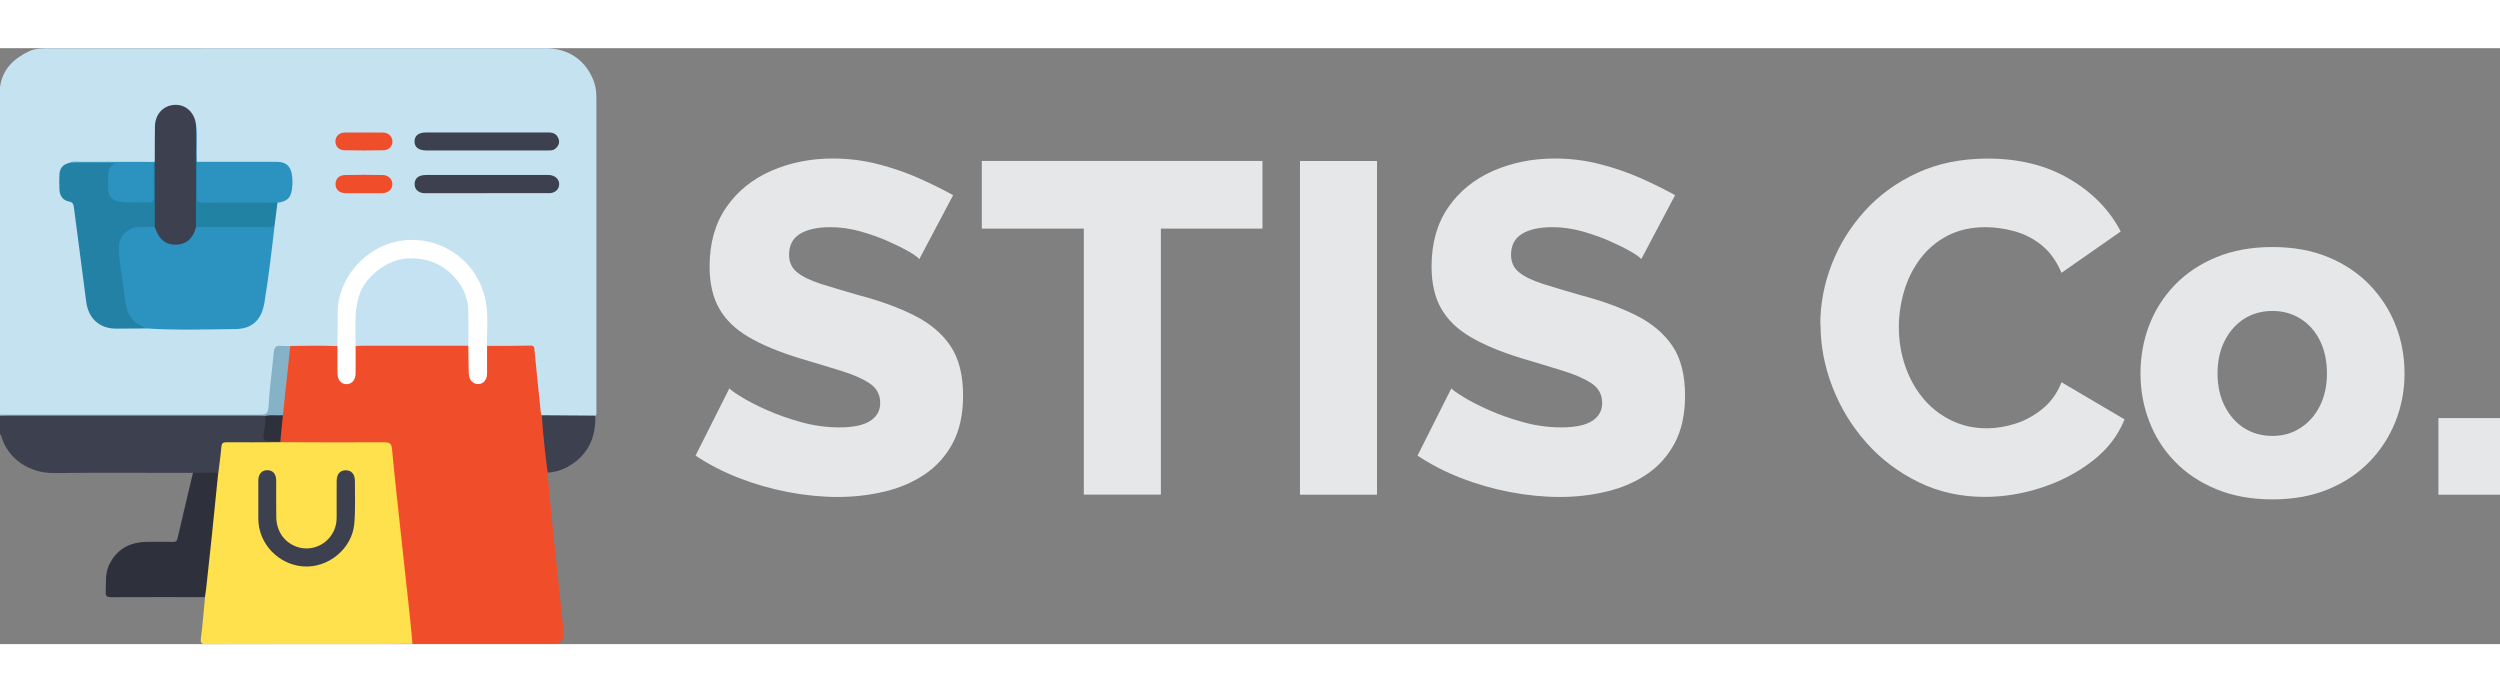 <?xml version="1.0" encoding="UTF-8"?>
<svg id="Layer_2" width="130" height="36" data-name="Layer 2" xmlns="http://www.w3.org/2000/svg" viewBox="0 0 331.28 78.97">
  <rect x="0" y="0" width="331.28" height="78.97" fill="#808080" stroke="none"/>
  <defs>
    <style>
      .cls-1 {
        fill: #2281a4;
      }

      .cls-1, .cls-2, .cls-3, .cls-4, .cls-5, .cls-6, .cls-7, .cls-8, .cls-9, .cls-10, .cls-11, .cls-12, .cls-13 {
        stroke-width: 0px;
      }

      .cls-2 {
        fill: #c5e2f2;
      }

      .cls-3 {
        fill: #e6e7e8;
      }

      .cls-4 {
        fill: #2282a4;
      }

      .cls-5 {
        fill: #fee14d;
      }

      .cls-6 {
        fill: #2e313c;
      }

      .cls-7 {
        fill: #fff;
      }

      .cls-8 {
        fill: #85b2c6;
      }

      .cls-9 {
        fill: #c5e2f1;
      }

      .cls-10 {
        fill: #3d404e;
      }

      .cls-11 {
        fill: #2c93c0;
      }

      .cls-12 {
        fill: #f04e2a;
      }

      .cls-13 {
        fill: #2c92bf;
      }
    </style>
  </defs>
  <g id="Layer_1-2" data-name="Layer 1">
    <g>
      <g>
        <path class="cls-9" d="M0,48.55V5.17C.31,2.82,1.79,1.39,3.82.42,4.66.02,5.57.01,6.46.01,28.4,0,50.33,0,72.27,0c3.12,0,5.46,1.67,6.47,4.53.25.72.29,1.46.29,2.2,0,13.73,0,27.46,0,41.19,0,.28.06.57-.12.82-.23.2-.52.23-.8.23-1.85.02-3.7.02-5.55,0-.26,0-.51-.03-.75-.16-.41-.29-.43-.73-.48-1.17-.26-2.38-.5-4.75-.73-7.13-.06-.64-.33-.83-.92-.82-1.31.02-2.62.01-3.93,0-.38,0-.77.03-1.14-.14-.36-.24-.33-.62-.33-.97-.02-1.11,0-2.21,0-3.32,0-4.48-3.08-8.38-7.4-9.38-4.43-1.03-8.85,1.06-10.87,5.1-.68,1.36-1.05,2.78-1.01,4.31.03,1.08.02,2.16,0,3.24,0,.38.04.79-.36,1.04-.49.2-1.01.14-1.52.13-1.56-.02-3.13.06-4.69-.04q-1.85.17-2.01,2.08c-.17,1.95-.37,3.89-.61,5.83-.14,1.08-.25,1.18-1.3,1.18-11.19,0-22.38,0-33.57,0-.33,0-.68.04-.95-.22Z"/>
        <path class="cls-10" d="M25.57,56.28c-6.13,0-12.27-.04-18.4.02-3.24.04-6.16-1.85-7.03-4.98-.02-.06-.09-.11-.14-.16,0-.82,0-1.65,0-2.47.24-.14.5-.07.76-.07,11.44,0,22.87,0,34.31,0,.5.22.38.67.37,1.05-.03.53-.12,1.06-.14,1.59-.01.39.15.54.53.56.47.03.98-.1,1.39.24.04.09.02.18-.05.25-.34.24-.73.2-1.12.2-1.82,0-3.65.02-5.47,0-.66,0-.99.18-1.04.89-.05.74-.11,1.49-.23,2.22-.05.32-.04.68-.4.87-.91.11-1.81.04-2.72.03-.23,0-.45-.07-.62-.24Z"/>
        <path class="cls-8" d="M35.2,48.71c-.31,0-.62-.02-.92-.02-11.12,0-22.23,0-33.35,0-.31,0-.62.01-.92.02,0-.05,0-.1,0-.15,11.43,0,22.86-.01,34.29,0,.77,0,1.22.02,1.28-1.03.12-2.4.48-4.78.69-7.17.06-.67.25-1,.97-.92.41.05.82.02,1.23.03.29.33.23.71.19,1.1-.24,2.37-.51,4.73-.74,7.1-.04.41-.08.82-.4,1.14-.78.28-1.56.37-2.32-.08Z"/>
        <path class="cls-12" d="M37.49,48.64c.32-3.06.65-6.12.97-9.18,2.09-.03,4.18-.07,6.27.02.35.25.28.64.29.98.02.87-.02,1.74.02,2.61.04.71.33,1.07.84,1.09.54.02.87-.36.91-1.1.05-.89,0-1.79.02-2.69,0-.38-.03-.78.33-1.06.36-.19.75-.17,1.13-.17,4.18,0,8.36,0,12.54,0,.38,0,.77-.02,1.13.15.36.23.35.6.36.96.02.61,0,1.23,0,1.84,0,.31,0,.62.05.92.12.76.49,1.17,1.02,1.14.54-.03.85-.44.87-1.24.03-.84,0-1.69.01-2.54,0-.33-.03-.68.27-.92,1.92,0,3.84,0,5.76-.04.57-.01.52.34.55.69.27,2.67.54,5.34.81,8.01.02.18.08.35.12.52.28.33.31.75.35,1.16.17,1.86.41,3.71.56,5.57.02.3.1.62-.13.88.22,2.3.43,4.6.67,6.9.49,4.73.98,9.45,1.48,14.18,0,.05,0,.1,0,.15q.11,1.46-1.4,1.46c-5.91,0-11.83,0-17.74,0-.31,0-.62-.02-.92-.03-.4-.44-.37-1-.42-1.53-.83-7.89-1.68-15.78-2.52-23.67-.13-1.19-.14-1.2-1.38-1.2-3.96,0-7.91,0-11.87,0-.44,0-.94.12-1.29-.32,0-.04-.01-.07-.02-.11-.34-1.2-.09-2.34.34-3.46Z"/>
        <path class="cls-11" d="M36.4,23.39c-.2,1.7-.39,3.4-.61,5.1-.22,1.72-.46,3.45-.74,5.16-.38,2.33-1.57,3.54-3.89,3.57-3.95.04-7.91.18-11.87-.09-1.88-.36-2.67-1.68-2.93-3.4-.33-2.16-.64-4.32-.86-6.49-.19-1.93.76-3.44,2.33-3.73.85-.16,1.73-.17,2.6.03.27.14.35.42.48.67.48.92,1.18,1.55,2.28,1.54,1.08,0,1.84-.52,2.32-1.48.14-.29.23-.64.59-.77.17-.06.35-.09.53-.09,3.25-.03,6.5,0,9.76-.03Z"/>
        <path class="cls-1" d="M20.51,23.7c-.69,0-1.39-.01-2.08,0-1.46.02-2.7,1.24-2.68,2.71.02,2,.47,3.95.69,5.93.06.56.14,1.11.24,1.67.24,1.35.94,2.36,2.25,2.88.14.05.25.17.38.25-1.34,0-2.67.03-4.01.02-2.18-.03-3.61-1.41-3.88-3.58-.52-4.2-1.11-8.38-1.64-12.58-.06-.45-.25-.6-.64-.68-.82-.17-1.21-.74-1.26-1.54-.04-.69-.04-1.39,0-2.08.05-.85.51-1.33,1.36-1.51,1.85-.12,3.7-.02,5.55-.05.42,0,.43.25.27.5-.61.94-.41,1.99-.4,3,0,.83.34,1.25,1.15,1.41,1.27.27,2.56.13,3.84.1.44,0,.45-.36.45-.67.02-1.11,0-2.21.01-3.32,0-.38-.04-.78.28-1.09.04-.02.08-.03.12-.04.33.26.31.63.31.99.02,2.23.02,4.46,0,6.69,0,.35.01.73-.31.99Z"/>
        <path class="cls-7" d="M64.54,39.46c0,1.21,0,2.41,0,3.62,0,.87-.47,1.42-1.18,1.43-.69.01-1.2-.54-1.24-1.39-.04-1.23-.04-2.46-.06-3.69-.29-.29-.25-.66-.25-1.01,0-1.13,0-2.26,0-3.39-.02-3.68-3.24-6.8-6.92-6.93-3.59-.12-7.43,2.55-7.55,7.58-.02.95,0,1.9,0,2.85,0,.34,0,.67-.22.96,0,1.21.02,2.41,0,3.62-.01.87-.5,1.41-1.2,1.41-.7,0-1.18-.54-1.2-1.41-.02-1.21,0-2.41,0-3.62.01-1.49.04-2.98.03-4.47-.02-4.47,3.65-8.76,8.3-9.49,5.35-.84,10.68,2.78,11.41,8.63.22,1.75.05,3.54.06,5.32Z"/>
        <path class="cls-10" d="M20.51,23.7c0-2.89,0-5.77,0-8.66,0-1.54,0-3.08.02-4.62.01-1.66,1.1-2.85,2.64-2.91,1.48-.06,2.63,1.03,2.81,2.67.1,1.63-.02,3.27.06,4.9.11.21.12.44.12.68-.01,2.29.01,4.57.07,6.86,0,.38.01.78-.26,1.1-.35,1.44-1.27,2.27-2.56,2.32-1.44.05-2.36-.69-2.89-2.32Z"/>
        <path class="cls-11" d="M26.1,15.06c3.54,0,7.07,0,10.61,0,1.13,0,1.77.53,1.96,1.63.12.68.11,1.39.01,2.07-.17,1.13-.69,1.56-1.91,1.72-.3.25-.65.28-1.02.28-2.88,0-5.75.01-8.63,0-1.04,0-1.13-.11-1.11-1.16.03-1.51-.11-3.02.08-4.53Z"/>
        <path class="cls-10" d="M64.49,19.22c-2.65,0-5.3,0-7.94,0-.31,0-.62.01-.91-.13-.5-.24-.73-.64-.69-1.18.03-.51.32-.87.8-1.01.27-.08.56-.1.84-.1,5.27,0,10.54,0,15.81,0,.15,0,.31,0,.46.01.75.09,1.25.59,1.24,1.22-.02.69-.54,1.18-1.35,1.18-2.75.01-5.5,0-8.25,0Z"/>
        <path class="cls-10" d="M64.54,11.17c2.72,0,5.45,0,8.17,0,.64,0,1.1.23,1.31.85.17.5,0,.91-.37,1.25-.35.33-.81.28-1.24.28-4.88,0-9.77,0-14.65,0-.44,0-.87,0-1.31,0-1.01-.02-1.54-.44-1.52-1.22.02-.75.54-1.16,1.5-1.16,2.7,0,5.4,0,8.1,0Z"/>
        <path class="cls-10" d="M72.57,56.25c-.33-2.53-.61-5.06-.78-7.61,2.37.02,4.73.03,7.1.05.08,3.08-1.09,5.45-3.89,6.9-.75.39-1.57.6-2.42.66Z"/>
        <path class="cls-4" d="M26.1,15.06c0,1.51.03,3.03-.02,4.54-.02.66.15.88.85.87,3.28-.03,6.56,0,9.84,0-.12.98-.25,1.95-.37,2.93-.22.34-.56.3-.89.3-3.18,0-6.37,0-9.55,0,0-2.88,0-5.77.01-8.65.03,0,.07,0,.1,0l.02.02Z"/>
        <path class="cls-13" d="M20.38,15.07c0,1.54-.02,3.08,0,4.62.01.55-.12.81-.73.76-1.35-.1-2.72.16-4.06-.16-.86-.21-1.23-.69-1.25-1.59,0-.36,0-.72,0-1.08,0-.83-.18-1.72.78-2.3-.05-.05-.1-.1-.15-.14-1.91,0-3.83,0-5.74,0,.15-.13.33-.13.51-.13,3.55,0,7.09.01,10.64.02Z"/>
        <path class="cls-12" d="M48.21,19.22c-.8,0-1.59.01-2.39,0-.84-.02-1.34-.45-1.36-1.16-.02-.71.44-1.23,1.26-1.25,1.67-.04,3.34-.04,5.01,0,.79.02,1.31.62,1.26,1.27-.05.69-.57,1.12-1.4,1.14-.8.01-1.59,0-2.39,0Z"/>
        <path class="cls-12" d="M48.21,11.18c.85,0,1.7-.02,2.54,0,.74.02,1.26.53,1.25,1.19,0,.63-.49,1.15-1.19,1.16-1.72.03-3.44.03-5.17,0-.76-.01-1.22-.54-1.19-1.22.02-.65.49-1.11,1.21-1.13.85-.02,1.7,0,2.54,0Z"/>
        <path class="cls-11" d="M26.07,15.04s-.07,0-.1,0c0-1.63,0-3.25,0-4.88.2,1.62,0,3.25.1,4.87Z"/>
        <path class="cls-5" d="M37.18,52.21c4.57.01,9.14.04,13.72.01.73,0,.98.14,1.05.93.34,3.7.77,7.4,1.16,11.09.39,3.62.79,7.24,1.18,10.86.14,1.27.25,2.55.37,3.83-1.49,0-2.98.02-4.47.03-7.61,0-15.22,0-22.83.02-.73,0-.82-.19-.73-.87.23-1.78.37-3.57.54-5.36-.27-.35-.14-.74-.1-1.11.31-3.11.66-6.21.99-9.32.18-1.65.35-3.31.54-4.96.04-.32,0-.68.31-.91.14-1.2.32-2.39.42-3.59.04-.5.19-.64.69-.64,2.39.02,4.78,0,7.17-.01Z"/>
        <path class="cls-6" d="M28.9,56.44c-.29,2.86-.57,5.72-.87,8.58-.23,2.19-.47,4.39-.71,6.58-.04.38-.11.76-.17,1.14-4.13,0-8.27-.01-12.4.01-.56,0-.77-.1-.74-.71.06-1.2-.1-2.42.44-3.55,1-2.1,2.73-3.04,5-3.07,1.16-.02,2.31-.02,3.47,0,.37,0,.52-.09.61-.48.66-2.89,1.36-5.78,2.04-8.67.9,0,1.79-.01,2.69-.02.23,0,.47-.02.64.18Z"/>
        <path class="cls-6" d="M37.49,48.64c-.11,1.15-.22,2.3-.34,3.46-.18,0-.36,0-.54,0-1.84,0-1.86,0-1.54-1.79.1-.54.1-1.06.12-1.6.76-.14,1.53-.02,2.29-.07Z"/>
        <path class="cls-2" d="M47.12,39.48c0-2.2-.21-4.39.42-6.56.78-2.67,3.83-4.99,6.6-5.07,2.17-.07,4.07.55,5.62,2.02,1.35,1.28,2.23,2.88,2.29,4.79.05,1.59.01,3.18.02,4.77-4.68,0-9.35,0-14.03,0-.31,0-.61.03-.92.05Z"/>
        <path class="cls-10" d="M34.23,60.04c0-.93-.01-1.85,0-2.78.02-.84.45-1.32,1.16-1.34.75-.01,1.2.48,1.21,1.37.01,1.62-.02,3.24.01,4.86.03,1.9,1.1,3.38,2.78,3.94,1.6.53,3.35-.02,4.4-1.39.56-.74.82-1.59.82-2.52,0-1.59,0-3.19,0-4.78,0-.95.44-1.47,1.2-1.47.76,0,1.23.51,1.22,1.46-.01,1.87.08,3.75-.08,5.62-.29,3.32-3.46,5.91-6.78,5.66-3.22-.24-5.93-2.96-5.94-6.32,0-.77,0-1.54,0-2.31h0Z"/>
      </g>
      <g>
        <path class="cls-3" d="M121.81,27.96c-.12-.21-.56-.53-1.31-.97s-1.68-.9-2.8-1.4c-1.12-.5-2.35-.93-3.67-1.31-1.33-.37-2.66-.56-3.99-.56-1.74,0-3.09.3-4.05.9-.96.6-1.43,1.52-1.43,2.75,0,.99.36,1.77,1.09,2.35.73.58,1.78,1.08,3.15,1.52,1.37.43,3.05.94,5.05,1.51,2.82.74,5.27,1.64,7.35,2.69,2.08,1.05,3.66,2.4,4.77,4.05,1.1,1.65,1.65,3.84,1.65,6.56,0,2.48-.46,4.57-1.37,6.28-.91,1.71-2.15,3.09-3.71,4.14-1.56,1.05-3.33,1.81-5.33,2.29-1.99.47-4.05.71-6.17.71s-4.37-.22-6.63-.65c-2.26-.44-4.43-1.06-6.51-1.87-2.08-.81-3.99-1.8-5.73-2.96l4.48-8.91c.17.21.71.59,1.62,1.15.91.56,2.04,1.14,3.39,1.74,1.35.6,2.85,1.13,4.52,1.59,1.66.46,3.34.69,5.04.69,1.83,0,3.19-.28,4.08-.85.89-.57,1.34-1.36,1.34-2.38,0-1.11-.47-1.98-1.4-2.6-.93-.62-2.2-1.18-3.8-1.67-1.6-.5-3.44-1.05-5.51-1.67-2.7-.83-4.93-1.75-6.7-2.79-1.77-1.03-3.07-2.29-3.92-3.78-.85-1.49-1.28-3.34-1.28-5.58,0-3.1.74-5.71,2.21-7.84,1.47-2.13,3.46-3.74,5.95-4.83,2.49-1.09,5.21-1.64,8.16-1.64,2.08,0,4.08.25,6.01.75,1.93.5,3.74,1.12,5.42,1.87,1.68.75,3.19,1.5,4.52,2.24l-4.48,8.47Z"/>
        <path class="cls-3" d="M167.28,23.91h-13.45v35.25h-10.21V23.91h-13.52v-8.97h37.19v8.97Z"/>
        <path class="cls-3" d="M172.26,59.17V14.95h10.21v44.22h-10.21Z"/>
        <path class="cls-3" d="M217.48,27.96c-.12-.21-.56-.53-1.31-.97s-1.68-.9-2.8-1.4c-1.12-.5-2.35-.93-3.67-1.31-1.33-.37-2.66-.56-3.99-.56-1.74,0-3.09.3-4.05.9-.96.6-1.43,1.52-1.43,2.75,0,.99.36,1.77,1.09,2.35.73.58,1.78,1.08,3.15,1.52,1.37.43,3.05.94,5.05,1.51,2.82.74,5.27,1.64,7.35,2.69,2.08,1.05,3.66,2.4,4.77,4.05,1.1,1.65,1.65,3.84,1.65,6.56,0,2.48-.46,4.57-1.37,6.28-.91,1.71-2.15,3.09-3.71,4.14-1.56,1.05-3.33,1.81-5.33,2.29-1.99.47-4.05.71-6.17.71s-4.37-.22-6.63-.65c-2.26-.44-4.43-1.06-6.51-1.87-2.08-.81-3.99-1.8-5.73-2.96l4.48-8.91c.17.21.71.59,1.62,1.15.91.56,2.04,1.14,3.39,1.74,1.35.6,2.85,1.13,4.52,1.59,1.66.46,3.34.69,5.04.69,1.83,0,3.19-.28,4.08-.85.89-.57,1.34-1.36,1.34-2.38,0-1.11-.47-1.98-1.4-2.6-.93-.62-2.2-1.18-3.8-1.67-1.6-.5-3.44-1.05-5.51-1.67-2.7-.83-4.93-1.75-6.7-2.79-1.77-1.03-3.07-2.29-3.92-3.78-.85-1.49-1.28-3.34-1.28-5.58,0-3.1.74-5.71,2.21-7.84,1.47-2.13,3.46-3.74,5.95-4.83,2.49-1.09,5.21-1.64,8.16-1.64,2.08,0,4.08.25,6.01.75,1.93.5,3.74,1.12,5.42,1.87,1.68.75,3.19,1.5,4.52,2.24l-4.48,8.47Z"/>
        <path class="cls-3" d="M241.21,36.62c0-2.7.5-5.35,1.5-7.94,1-2.59,2.45-4.95,4.36-7.07,1.91-2.12,4.24-3.81,6.98-5.08,2.74-1.27,5.86-1.9,9.34-1.9,4.15,0,7.75.89,10.81,2.68,3.05,1.79,5.33,4.11,6.82,6.98l-7.85,5.48c-.67-1.58-1.55-2.8-2.65-3.68s-2.3-1.48-3.61-1.84c-1.31-.35-2.56-.53-3.77-.53-1.95,0-3.65.38-5.11,1.15-1.45.77-2.66,1.8-3.61,3.08-.96,1.29-1.66,2.72-2.12,4.3-.46,1.58-.68,3.16-.68,4.73,0,1.74.27,3.43.81,5.04.54,1.62,1.32,3.05,2.34,4.3,1.02,1.25,2.25,2.23,3.71,2.96,1.45.73,3.05,1.09,4.8,1.09,1.25,0,2.51-.21,3.8-.62,1.29-.41,2.48-1.07,3.58-1.96,1.1-.89,1.94-2.07,2.52-3.52l8.35,4.92c-.87,2.16-2.3,4.01-4.3,5.54-1.99,1.54-4.25,2.71-6.76,3.52-2.51.81-4.99,1.21-7.44,1.21-3.2,0-6.14-.65-8.81-1.96-2.68-1.31-4.98-3.05-6.91-5.23-1.93-2.18-3.43-4.63-4.48-7.35-1.06-2.72-1.59-5.49-1.59-8.32Z"/>
        <path class="cls-3" d="M301.13,59.79c-2.78,0-5.26-.45-7.44-1.35-2.18-.9-4.02-2.13-5.51-3.68-1.5-1.55-2.63-3.33-3.39-5.34-.77-2-1.15-4.11-1.15-6.32s.38-4.38,1.15-6.38c.77-2,1.9-3.78,3.39-5.34,1.5-1.55,3.33-2.78,5.51-3.68,2.18-.9,4.66-1.35,7.44-1.35s5.25.45,7.41,1.35,3.99,2.13,5.48,3.68c1.5,1.56,2.64,3.33,3.43,5.34.79,2,1.18,4.13,1.18,6.38s-.4,4.32-1.18,6.32c-.79,2-1.93,3.79-3.43,5.34-1.5,1.56-3.32,2.78-5.48,3.68-2.16.9-4.63,1.35-7.41,1.35ZM293.85,43.1c0,1.65.32,3.1.96,4.35.64,1.25,1.5,2.22,2.58,2.9s2.33,1.03,3.74,1.03,2.61-.35,3.71-1.06c1.1-.71,1.96-1.68,2.58-2.93s.93-2.68.93-4.29-.31-3.1-.93-4.35c-.62-1.25-1.49-2.22-2.58-2.9-1.1-.69-2.34-1.03-3.71-1.03s-2.66.34-3.74,1.03-1.94,1.65-2.58,2.9c-.64,1.25-.96,2.7-.96,4.35Z"/>
        <path class="cls-3" d="M323.12,59.17v-10.15h8.16v10.15h-8.16Z"/>
      </g>
    </g>
  </g>
</svg>
